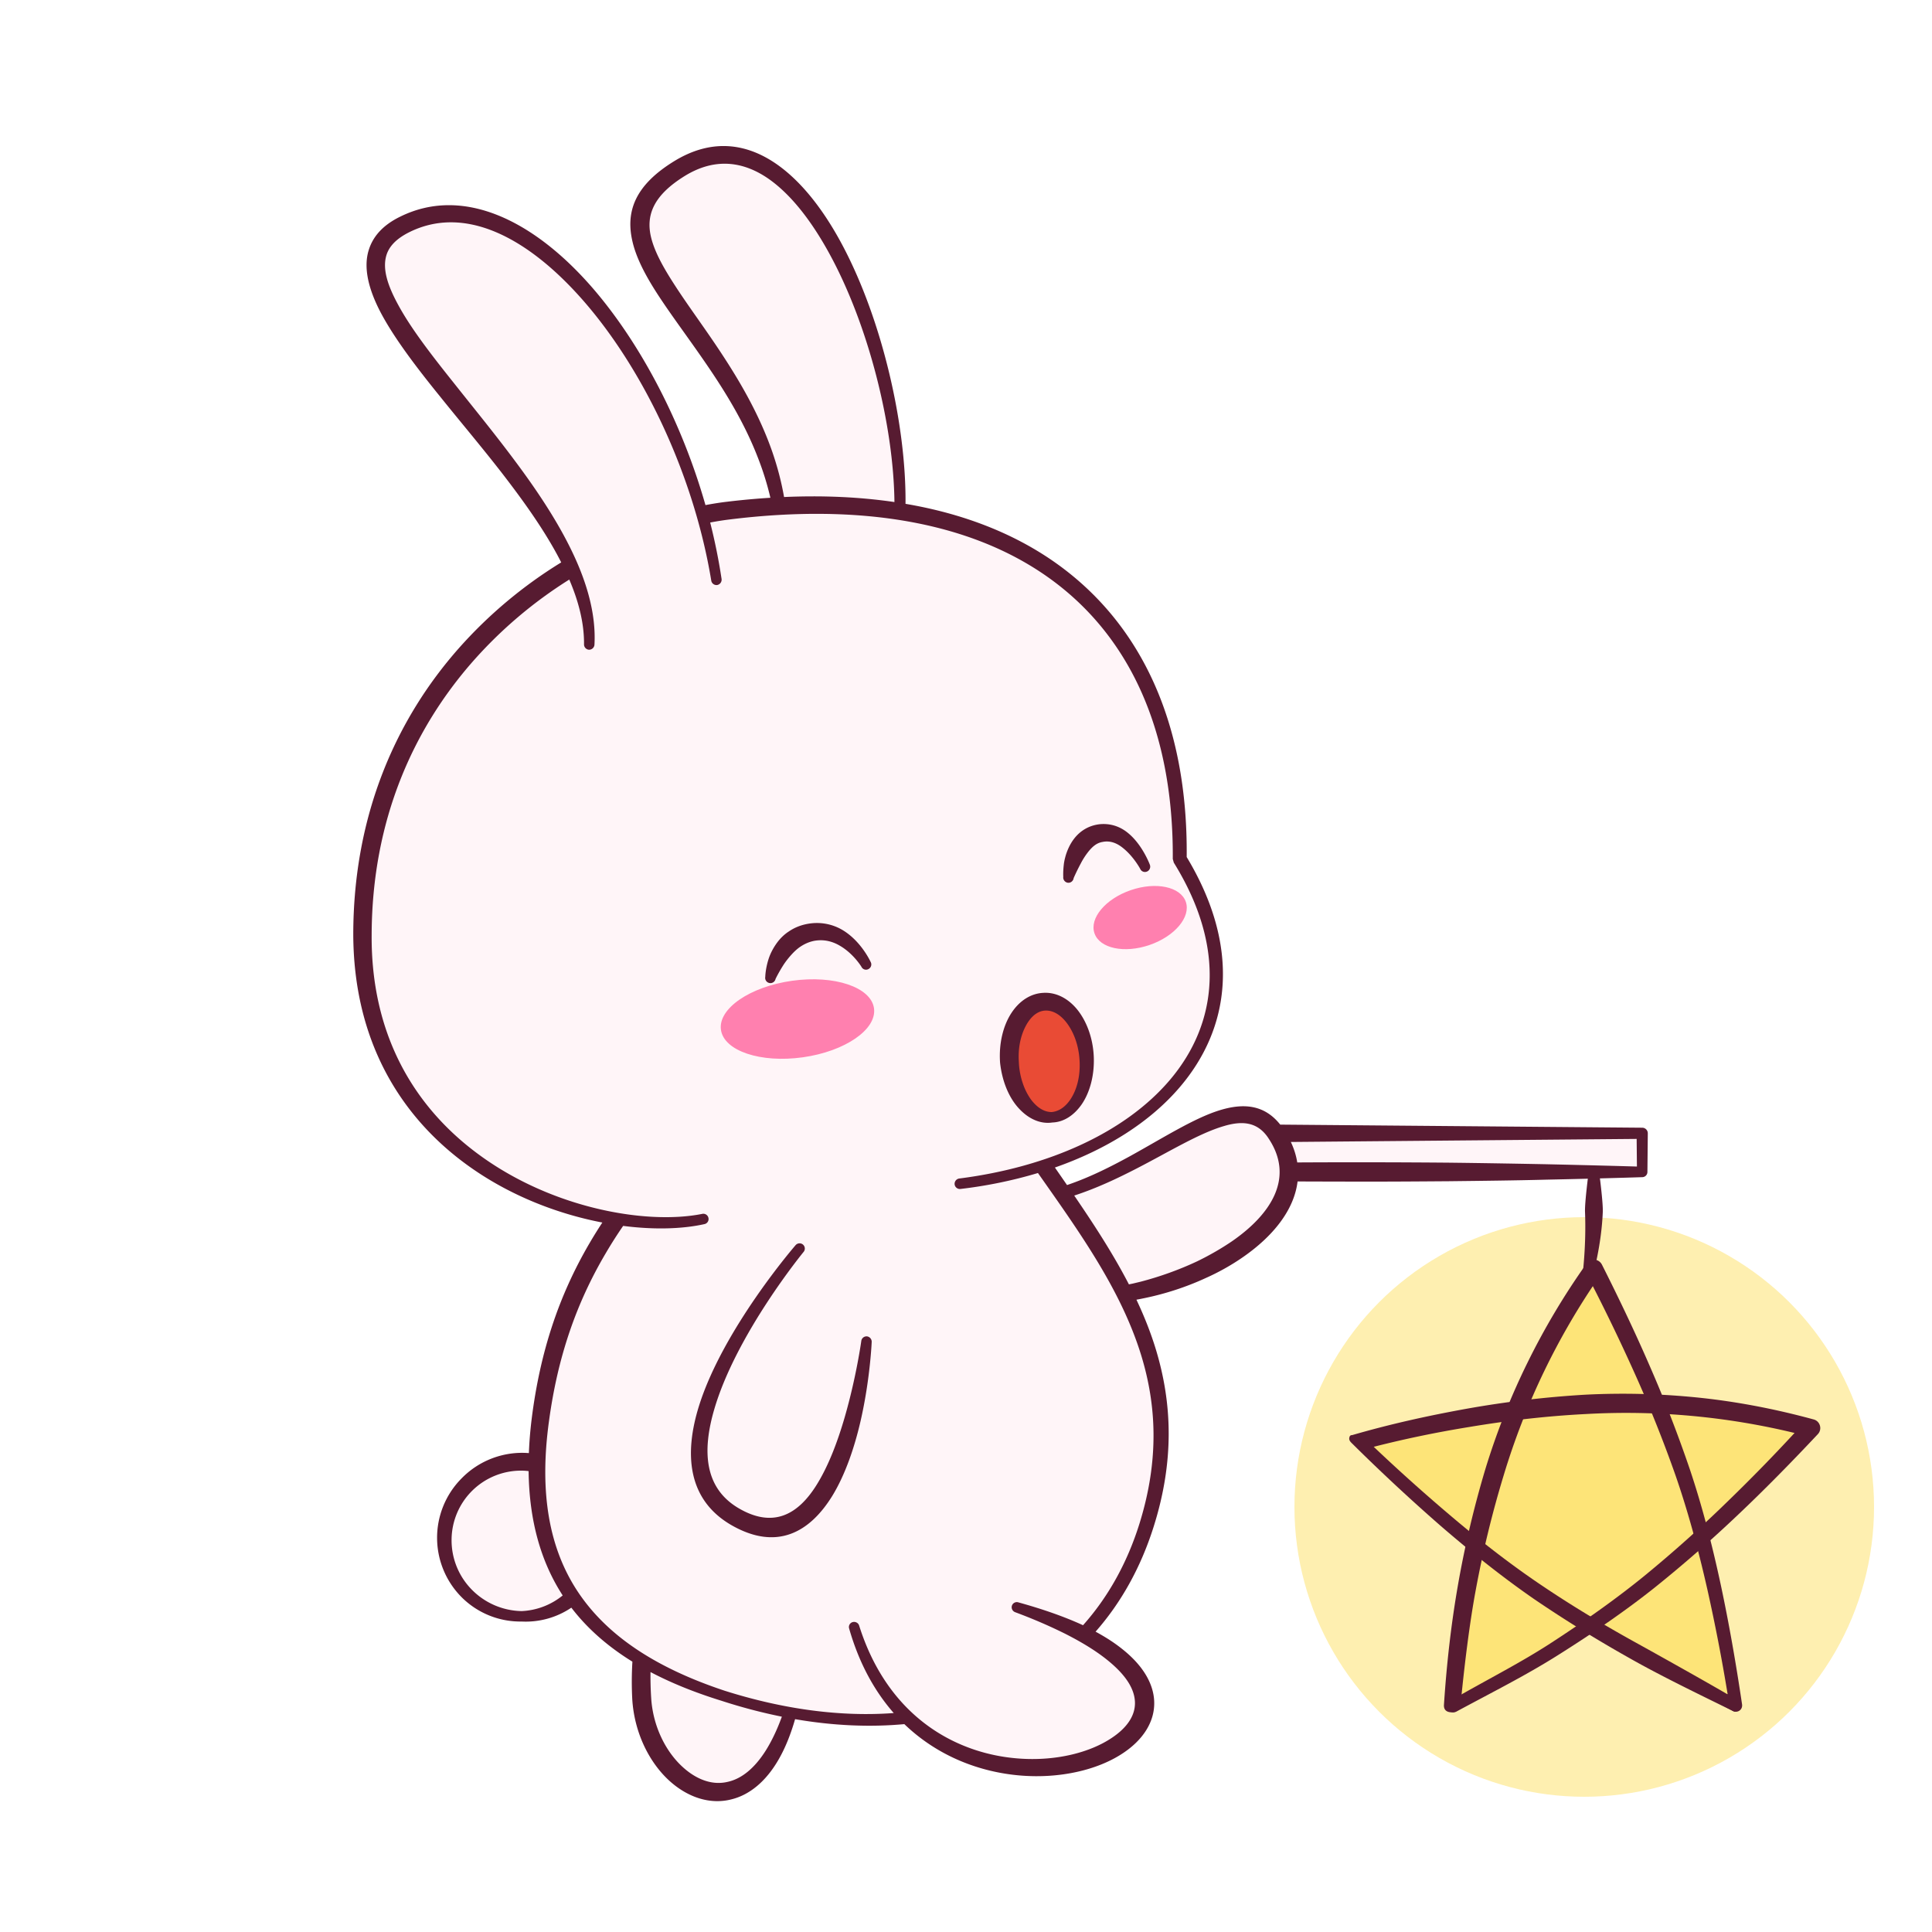 <svg data-id="65-288e9d62abd4a6c-happy" xmlns="http://www.w3.org/2000/svg" viewBox="0 0 100 100"><g fill="none" fill-rule="evenodd"><g transform="translate(2.414 7.414)"><path fill="#fff5f8" d="m44.132 19.29-.004.103c9.31 1.463 14.62 7.825 14.52 17.99 4.533 7.375.438 13.44-7.068 15.872.329.472.658.942.984 1.412 4.909-1.43 9.052-6.001 11.04-3.105l.004.006 18.978-.322v2l-18.352-.249c.663 3.323-4.185 6.187-8.446 6.876 1.759 3.488 2.617 7.287 1.147 11.98-.705 2.251-1.816 4.152-3.257 5.676 8.773 4.647-2.902 10.266-9.12 4.306-1.898.205-3.937.121-6.074-.266-2.113 7.07-7.424 3.81-7.684-.752-.04-.69-.037-1.346.002-1.972-1.6-.959-2.855-2.12-3.752-3.52a4 4 0 1 1-1.653-7.133c.025-.573.078-1.167.159-1.784.522-3.987 1.77-7.267 3.932-10.399-5.792-.942-13.157-5.212-13.141-14.701.015-9.337 5.151-15.626 10.814-19.025-3.3-7.367-14.014-15.05-8.643-17.735 5.69-2.843 12.789 5.588 15.417 15.03.455-.095.902-.168 1.336-.222a39.17 39.17 0 0 1 2.66-.236C36.605 9.868 26.39 5.177 32.758 1.287 39.3-2.71 44.43 11.392 44.132 19.29z"/><circle cx="79.586" cy="70.586" r="15" fill="#feefb0"/><path fill="#fde478" d="m80.023 58.236 3.305 6.972 8.012 1.272-5.659 5.728 1.752 8.553-7.392-3.891-7.303 3.891 1.089-8.167-6.035-5.408 8.271-1.628 3.96-7.322z"/></g><g fill="#571b31"><path d="M34.949 8.31c3.41-2.05 6.508.32 8.67 4.41 2.058 3.887 3.29 9.299 3.25 13.358 2.975.505 5.54 1.51 7.651 2.972 4.508 3.13 6.97 8.34 6.903 15.31 2.823 4.69 2.267 8.86-.382 11.94-1.522 1.772-3.75 3.19-6.44 4.13.21.303.42.605.628.908 1.154-.388 2.26-.946 3.302-1.518 1.714-.95 3.26-1.93 4.557-2.34 1.292-.408 2.363-.294 3.177.73L85 58.37c.16 0 .29.13.29.29l-.02 2a.27.27 0 0 1-.27.27s-2.129.07-5 .13c-1.527.04-3.263.06-5 .08-1.367.01-2.735.02-4 .02-1.471 0-2.804-.004-3.838-.008-.177 1.476-1.264 2.834-2.829 3.918-.59.41-1.247.78-1.944 1.09-1 .46-2.08.81-3.15 1.03-.14.03-.279.057-.417.082.402.85.748 1.721 1.019 2.618.82 2.73.958 5.71-.134 9.15-.67 2.116-1.691 3.928-3 5.415.529.286.976.578 1.35.875 1.146.9 1.634 1.84 1.682 2.69.06 1.07-.568 2.05-1.67 2.76-1.274.83-3.203 1.29-5.256 1.12-2.058-.17-4.248-.969-6.005-2.66-1.777.165-3.674.084-5.654-.257-.233.811-.512 1.487-.824 2.037-.7 1.24-1.579 1.89-2.455 2.11-1.102.29-2.244-.09-3.175-.91-1.086-.96-1.877-2.54-1.976-4.3a17.203 17.203 0 0 1 .009-1.912c-1.279-.79-2.334-1.716-3.16-2.795A4.22 4.22 0 0 1 27 83.93a4.3 4.3 0 0 1-3.057-1.21 4.36 4.36 0 0 1-.07-6.18 4.383 4.383 0 0 1 3.502-1.328c.021-.574.07-1.172.147-1.792.432-3.42 1.388-6.33 2.99-9.07.21-.36.432-.717.665-1.072-2.42-.464-5.047-1.486-7.291-3.198-3.174-2.42-5.578-6.21-5.601-11.7.002-6.26 2.26-11.2 5.457-14.82a23.498 23.498 0 0 1 5.306-4.45 15.678 15.678 0 0 0-.247-.47c-.767-1.4-1.772-2.8-2.84-4.18-1.064-1.37-2.192-2.7-3.218-3.98-1.24-1.53-2.331-2.98-3.01-4.25-.676-1.27-.935-2.4-.64-3.31.216-.68.721-1.27 1.63-1.71 3.23-1.59 6.906.16 9.996 3.75 2.47 2.878 4.579 6.916 5.796 11.183.378-.071.75-.13 1.113-.173.765-.092 1.514-.16 2.247-.206a15.099 15.099 0 0 0-.654-2.094c-.682-1.76-1.63-3.31-2.59-4.72-.898-1.32-1.806-2.52-2.522-3.61-.651-.99-1.143-1.91-1.356-2.77-.39-1.57.063-2.97 2.196-4.26zM33.67 86.545c-.005.432.005.87.034 1.325.086 1.47.75 2.8 1.654 3.61.676.61 1.486.94 2.298.75.699-.15 1.376-.67 1.978-1.62.301-.48.583-1.061.835-1.755a27.925 27.925 0 0 1-3.131-.825c-1.358-.42-2.582-.912-3.668-1.485zM30.12 15.48c-2.828-3.2-6.088-4.91-8.979-3.44-.622.32-.993.7-1.137 1.16-.223.72.064 1.58.596 2.56.662 1.23 1.73 2.61 2.92 4.1 1.023 1.29 2.137 2.65 3.175 4.05 1.067 1.43 2.054 2.91 2.788 4.38.862 1.72 1.374 3.44 1.287 5.07a.28.28 0 0 1-.28.27.275.275 0 0 1-.261-.28c.01-1.1-.28-2.221-.763-3.352a22.76 22.76 0 0 0-4.978 4.222c-3.055 3.47-5.233 8.17-5.251 14.16-.039 5.17 2.19 8.75 5.139 11.07 3.894 3.07 9.038 3.97 11.973 3.38a.27.27 0 0 1 .32.21.267.267 0 0 1-.208.32c-1.138.254-2.604.299-4.207.092-.318.462-.614.927-.891 1.398-1.55 2.62-2.5 5.41-2.945 8.69-.516 3.72 0 6.62 1.512 8.88 1.535 2.29 4.08 3.93 7.573 5.09 3.107.985 6.066 1.357 8.757 1.157-.981-1.118-1.79-2.558-2.309-4.377a.263.263 0 0 1 .181-.33c.144-.04.295.04.337.18 1.52 4.82 5.146 6.7 8.405 6.89 1.829.11 3.536-.32 4.66-1.07.759-.5 1.245-1.14 1.21-1.88-.031-.65-.438-1.32-1.275-2.03-.574-.49-1.337-.98-2.322-1.48-.741-.37-1.598-.75-2.595-1.12-.143-.05-.22-.2-.175-.34s.199-.22.34-.17c1.303.36 2.393.75 3.293 1.16l.047.022c1.292-1.449 2.292-3.224 2.935-5.302 1.013-3.28.867-6.1.07-8.69-1.047-3.388-3.2-6.372-5.338-9.415a23.477 23.477 0 0 1-4.01.825.272.272 0 0 1-.302-.23.278.278 0 0 1 .235-.31c4.702-.6 8.642-2.43 10.913-5.11 2.47-2.92 2.921-6.84.196-11.24l-.053-.19c.044-6.72-2.303-11.74-6.655-14.72-3.927-2.69-9.468-3.7-16.306-2.85-.321.04-.65.092-.983.156.246.97.444 1.949.59 2.924a.28.28 0 0 1-.226.31.274.274 0 0 1-.309-.23c-.9-5.46-3.513-10.97-6.694-14.57zM27 76.12a3.596 3.596 0 0 0-3.626 3.54 3.637 3.637 0 0 0 1.027 2.6A3.71 3.71 0 0 0 27 83.39a3.62 3.62 0 0 0 2.125-.81c-1.137-1.755-1.733-3.876-1.764-6.435A2.854 2.854 0 0 0 27 76.12zm14.18-11.67a.27.27 0 0 1 .413.35s-3.5 4.26-4.633 8.18c-.602 2.08-.548 4.07 1.35 5.13 1.795 1.01 3.03.2 3.918-1.19.658-1.03 1.142-2.35 1.501-3.59.594-2.06.85-3.91.85-3.91a.275.275 0 0 1 .293-.25.28.28 0 0 1 .246.3s-.079 1.92-.572 4.07c-.31 1.35-.79 2.79-1.481 3.91-1.152 1.85-2.854 2.85-5.225 1.48-2.262-1.32-2.44-3.69-1.651-6.19 1.267-4 4.99-8.29 4.99-8.29zm24.465-5.55c-.561-.84-1.354-.9-2.31-.61-1.264.37-2.779 1.3-4.461 2.17-1.036.536-2.133 1.052-3.272 1.422 1.03 1.508 2.017 3.024 2.83 4.597l.208-.043.4-.096c.998-.26 2.003-.62 2.936-1.06.638-.31 1.242-.66 1.788-1.03 2.04-1.41 3.262-3.31 1.88-5.35zm19.068.05-17.899.158c.168.356.276.71.332 1.06A561.87 561.87 0 0 1 75 60.18c1.737.02 3.473.05 5 .08 2.263.05 4.065.1 4.727.12zM39.788 9.26c-1.32-.92-2.792-1.11-4.348-.15-1.614 1-2.034 2.03-1.729 3.22.196.76.655 1.57 1.234 2.46.711 1.1 1.608 2.29 2.48 3.63.968 1.48 1.91 3.13 2.55 4.97.258.748.466 1.526.608 2.336 2.038-.09 3.945 0 5.713.26-.042-3.942-1.33-9.149-3.383-12.886-.905-1.65-1.956-3.02-3.125-3.84zM82.532 65.2c.162.01.306.11.38.25.923 1.83 1.748 3.57 2.472 5.24a67.984 67.984 0 0 1 2.098 5.41c.586 1.75 1.12 3.75 1.602 6.01.397 1.87.758 3.9 1.085 6.11.018.13-.033.25-.133.32s-.231.08-.34.02l-1-.534.726-.336a94.542 94.542 0 0 0-1.049-5.42c-.502-2.22-1.052-4.19-1.65-5.91a66.813 66.813 0 0 0-2.132-5.32 99.028 99.028 0 0 0-2.147-4.47 36.52 36.52 0 0 0-2.506 4.38 36.896 36.896 0 0 0-2.11 5.42 54.048 54.048 0 0 0-1.44 5.91c-.322 1.72-.592 3.936-.768 5.746-.055.403-.21.604-.467.604-.385 0-.425-.24-.414-.39.137-2.1.368-4.14.713-6.13.358-2.07.837-4.08 1.418-6.03a36.776 36.776 0 0 1 2.193-5.55 37.165 37.165 0 0 1 3.058-5.13.453.453 0 0 1 .411-.2z"/><path d="M89.782 87.914c.44.42.102.737-.044.667-1.836-.9-3.802-1.851-5.385-2.751a67.782 67.782 0 0 1-4.93-3.05c-1.52-1.05-3.154-2.33-4.9-3.84a99.128 99.128 0 0 1-4.543-4.23c-.088-.09-.2-.189-.113-.372.058-.122.402-.005 1.031.352a94.014 94.014 0 0 0 4.099 3.69c1.74 1.48 3.365 2.72 4.876 3.73 1.472.99 3.106 1.98 4.903 2.97 1.374.76 4.143 2.312 5.006 2.834z"/><path d="M88.008 72.35c1.969.21 3.924.59 5.866 1.12.157.04.28.16.325.32s.004.32-.106.44c-1.4 1.49-2.758 2.87-4.077 4.12a68.328 68.328 0 0 1-4.366 3.82c-1.443 1.15-3.144 2.33-5.105 3.56-1.614 1.01-3.193 1.8-5.16 2.86a.322.322 0 0 1-.34-.02c-.068-.046.129-.333.589-.86 1.72-.97 3.086-1.67 4.522-2.59 1.918-1.24 3.582-2.43 4.99-3.58a66.778 66.778 0 0 0 4.27-3.82 90.6 90.6 0 0 0 3.47-3.55 37.083 37.083 0 0 0-10.796-.98c-1.993.1-4.004.33-6.038.67-1.728.28-3.472.64-5.232 1.1-.562-.304-.865-.523-.908-.657 2.021-.59 3.99-1.023 5.978-1.383 2.067-.37 4.116-.61 6.145-.73a38.38 38.38 0 0 1 5.973.16zM55.572 45.45s.144-.34.37-.76c.113-.22.255-.44.426-.65.178-.21.386-.41.696-.46.419-.09.78.08 1.07.32.547.44.882 1.07.882 1.07.059.14.218.2.355.14.137-.06.2-.22.142-.36 0 0-.38-1.03-1.134-1.64-.39-.32-.878-.5-1.444-.45-.577.06-1.035.35-1.346.76-.222.29-.372.64-.455.96-.037.14-.062.27-.075.4-.04.36-.024.6-.024.6-.02.15.086.29.234.31s.284-.09.303-.24zM40.142 50.67s.141-.3.387-.69c.12-.19.274-.39.457-.59.12-.13.256-.26.412-.37.205-.14.441-.26.734-.32.534-.1.99.04 1.355.26.697.41 1.1 1.08 1.1 1.08.067.14.23.19.363.12s.187-.23.119-.36c0 0-.491-1.1-1.49-1.68a2.597 2.597 0 0 0-1.576-.33c-.459.05-.849.2-1.17.42-.235.15-.437.35-.595.56-.21.28-.363.58-.454.86-.171.53-.173.93-.173.93a.271.271 0 0 0 .531.11zM54.472 58.1c.596-.02 1.128-.38 1.517-.94.424-.62.667-1.51.624-2.48-.046-.99-.389-1.86-.875-2.45-.474-.57-1.093-.88-1.735-.84-.65.03-1.238.41-1.651 1.04-.427.65-.66 1.58-.588 2.58.11 1 .483 1.86 1.018 2.41.49.51 1.088.77 1.69.68z"/></g><path fill="#e94b35" d="M54.435 57.56c-.417 0-.774-.26-1.065-.64a3.124 3.124 0 0 1-.388-.73 3.88 3.88 0 0 1-.247-1.24c-.042-.64.07-1.23.286-1.7.235-.51.586-.9 1.046-.94.47-.04.904.27 1.229.75.299.44.51 1.02.57 1.67.063.66-.03 1.28-.243 1.77-.255.59-.667 1.01-1.188 1.06z"/><path fill="#571b31" d="M82.23 60.66s-.21 1.57-.19 2.07c.07 1.73-.126 3.242-.126 3.242a.27.27 0 0 0 .541 0s.435-1.512.505-3.242c.02-.5-.19-2.07-.19-2.07 0-.15-.12-.27-.27-.27s-.27.12-.27.27z"/><g fill="#ff80af" transform="translate(37 45)"><ellipse cx="22.016" cy="2.503" rx="2.5" ry="1.5" transform="rotate(-19.01 21.986 2.504)"/><ellipse cx="4.278" cy="7.744" rx="4" ry="2" transform="rotate(-8 4.286 7.753)"/></g></g></svg>